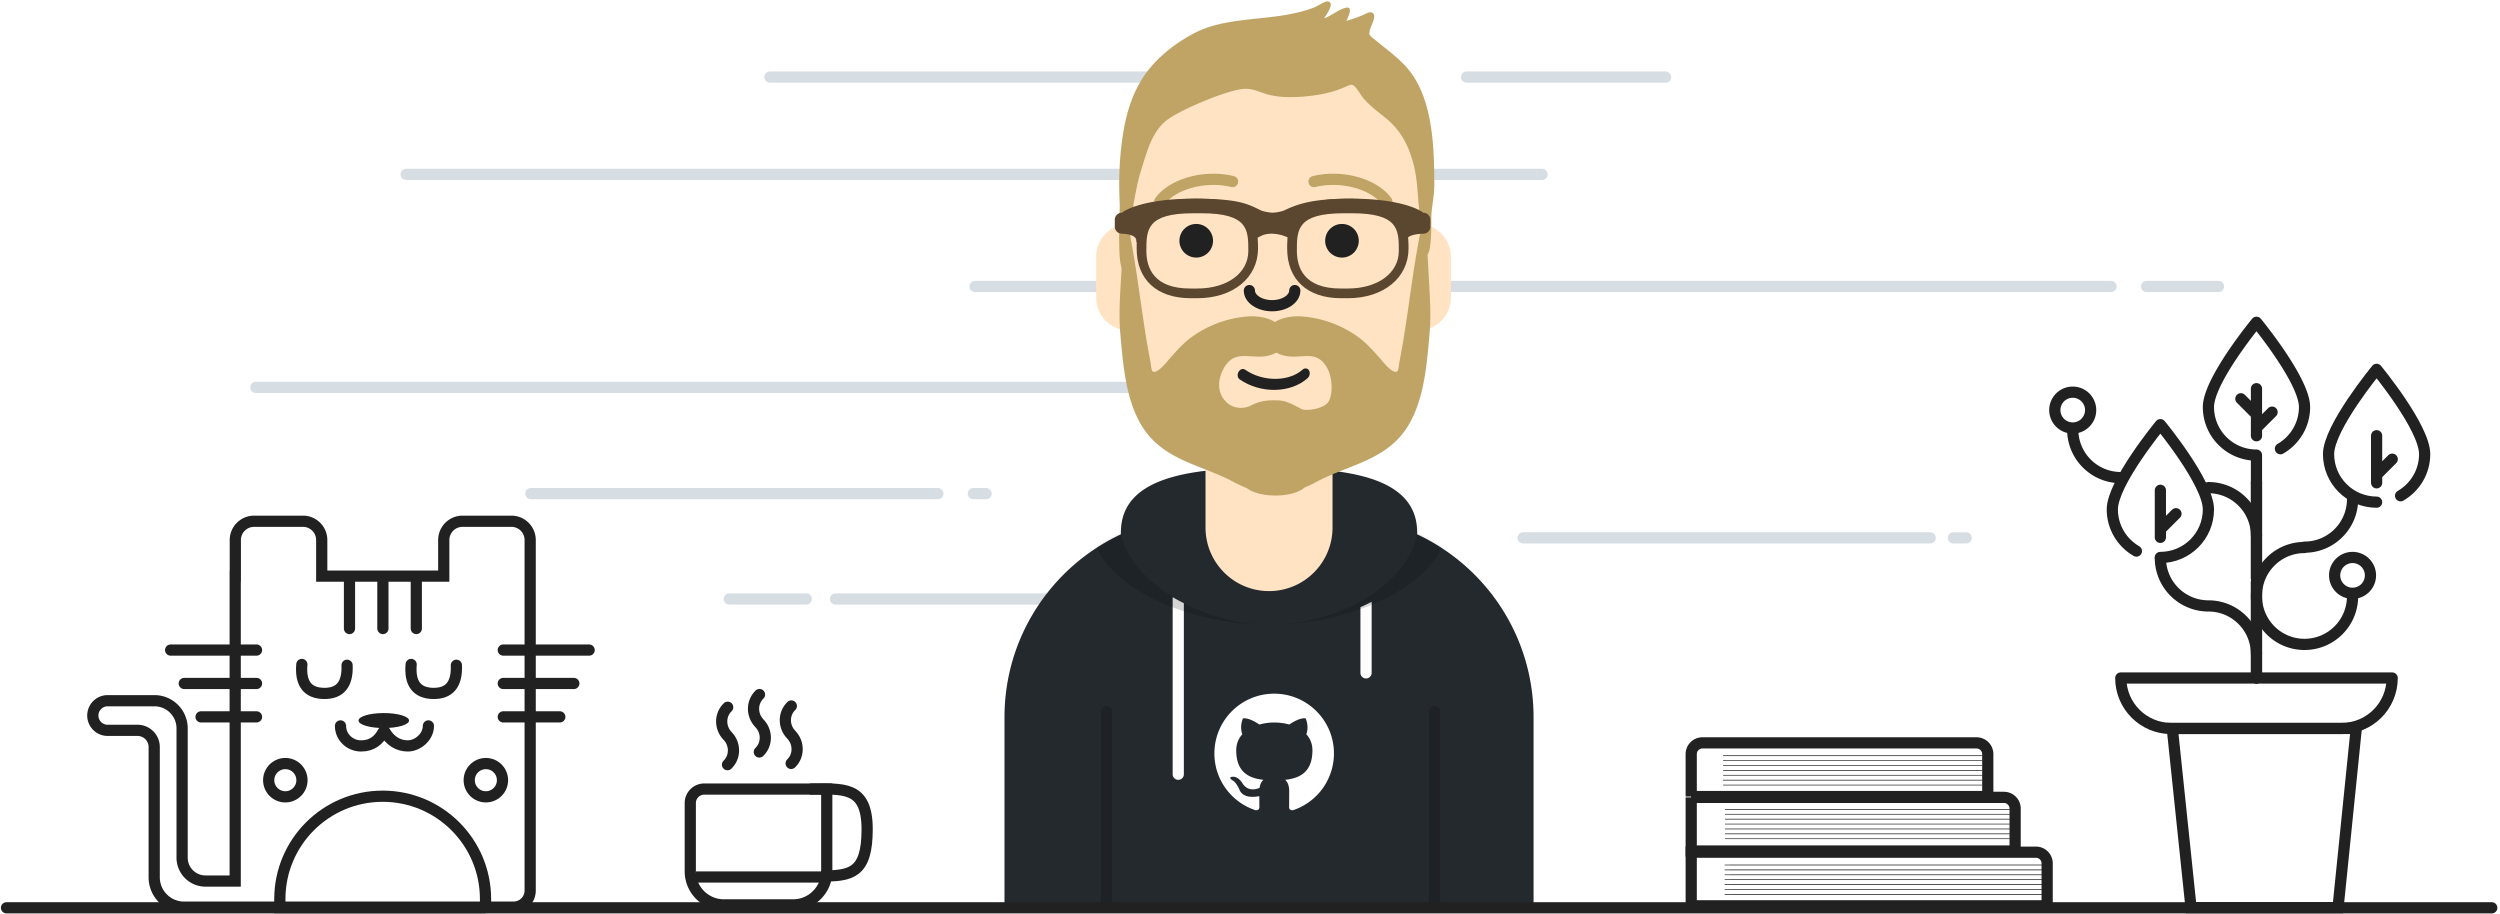 <svg width="892" height="326" xmlns="http://www.w3.org/2000/svg" xmlns:xlink="http://www.w3.org/1999/xlink">
  <defs><path
    d="M117.757 145.628V213H72.26v-69.2c-15.719-8.487-26.56-24.849-27.239-43.8h-.034c-6.456 0-11.689-5.233-11.689-11.69V73.69c0-6.457 5.233-11.69 11.69-11.69V51.89C44.987 23.233 68.22 0 96.877 0c28.659 0 51.89 23.232 51.89 51.89v10.124c6.188.301 11.112 5.413 11.112 11.675v14.622c0 6.273-4.941 11.392-11.145 11.677-.726 20.424-13.257 37.843-30.978 45.64z"
    id="a"/><path
    d="M72.323.07v20.277C72.323 32.858 82.464 43 94.975 43c12.51 0 22.653-10.142 22.653-22.653V.071c17.084 2.025 30.203 7.592 30.203 22.006 0 .222-.003.444-.009.664 24.539 11.474 41.54 36.381 41.54 65.258v69.42H.588v-69.42c0-28.877 17-53.784 41.54-65.258a23.59 23.59 0 0 1-.01-.664c0-14.414 13.119-19.98 30.204-22.006z"
    id="b"/><path
    d="M74.372 66.248c-1.924 2.173-7.718 3.01-9.316 2.173-2.954-1.545-5.75-3.201-8.998-3.088-3.248-.113-6.063.27-9.052 1.835-2.394 1.253-5.945 1.253-8.448-.92-4.04-3.507-3.362-9.083-.813-13.054 3.626-5.651 8.545-2.918 14.045-3.563 1.496-.175 2.998-.617 4.268-1.34 1.27.723 2.772 1.165 4.268 1.34 5.5.645 9.93-2.088 13.556 3.563 2.548 3.971 2.413 10.882.49 13.054zm34.2-65.957c-3.217 14.075-4.696 28.434-7.029 42.671a337.588 337.588 0 0 1-1.584 8.879c-.118.62-.235 2.923-.81 3.215-1.739.884-5.284-3.818-6.232-4.88-2.38-2.665-4.74-5.355-7.64-7.447a39.471 39.471 0 0 0-19.854-7.32c-2.987-.248-7.024.185-9.839 1.993-2.814-1.808-6.852-2.241-9.838-1.993a39.471 39.471 0 0 0-19.855 7.32c-2.9 2.092-5.26 4.782-7.64 7.447-.948 1.062-4.493 5.764-6.232 4.88-.574-.292-.691-2.595-.81-3.215a337.584 337.584 0 0 1-1.584-8.879C7.292 28.725 5.814 14.366 2.595.292 1.66.291.839 19.038.735 20.785.308 27.88-.188 34.816.446 41.917 1.54 54.167 2.681 69.525 11.451 78.88c7.924 8.452 19.43 10.219 29.354 15.554 1.277.687 2.972 1.535 4.8 2.23 1.925 1.563 5.744 2.628 10.143 2.628 4.614 0 8.59-1.172 10.411-2.862a43.018 43.018 0 0 0 4.205-1.996c9.923-5.336 21.43-7.102 29.354-15.554 8.77-9.354 9.91-24.713 11.004-36.962.635-7.1.138-14.037-.287-21.131C110.33 19.039 109.51.29 108.573.29z"
    id="d"/>
    <filter x="-.9%" y="-2.8%" width="101.8%" height="111.1%" filterUnits="objectBoundingBox" id="e"><feOffset dy="2" in="SourceAlpha" result="shadowOffsetOuter1"/><feColorMatrix values="0 0 0 0 0 0 0 0 0 0 0 0 0 0 0 0 0 0 0.2 0" in="shadowOffsetOuter1" result="shadowMatrixOuter1"/>
      <feMerge><feMergeNode in="shadowMatrixOuter1"/><feMergeNode in="SourceGraphic"/></feMerge>
    </filter>
  </defs>
  <g fill="none" fill-rule="evenodd">
    <g stroke-width="4">
      <g stroke="#D6DDE3" stroke-linecap="round"><path
        d="M189.42 176.119h145.212M91.283 138.215h386M347.913 102.215H753.21M523.283 27.5h71M274.713 27.5h195.988M765.889 102.215h25.689M347.283 176.119h4.56M298.095 213.715h145.212M260.21 213.715h27.477M543.458 191.908h145.213M696.96 191.908h4.56M144.913 62.215H550.21"/></g>
      <g stroke="#212121"><path d="M282.986 322.866h-24.693c-6.627 0-12-5.372-12-12v-24.333a5 5 0 0 1 5-5h43.693v29.333c0 6.628-5.373 12-12 12z"/><path d="M288.89 281.535c11.784 0 20.506-1.436 20.506 14.356s-5.775 16.67-16.363 16.67M248.293 312.905h46.74"/>
        <g stroke-linecap="round" stroke-linejoin="round"><path d="M270.926 268.309c2.838-2.741 2.854-7.33.034-10.249M270.995 247.812c-2.838 2.74-2.854 7.329-.035 10.248"/></g>
        <g stroke-linecap="round" stroke-linejoin="round"><path d="M259.572 272.835c2.838-2.74 2.853-7.329.034-10.248M259.64 252.339c-2.837 2.74-2.853 7.329-.034 10.248"/></g>
        <g stroke-linecap="round" stroke-linejoin="round"><path d="M282.28 272.386c2.838-2.741 2.854-7.33.035-10.249M282.35 251.889c-2.839 2.74-2.855 7.329-.035 10.248"/></g>
      </g>
    </g><path
      d="M762.267 196.347c-5.136-2.962-8.593-8.51-8.593-14.864 0-9.469 17.146-30.242 17.146-30.242s17.146 20.773 17.146 30.242c0 9.47-7.677 17.146-17.146 17.146M813.664 160.099c5.136-2.962 8.593-8.51 8.593-14.863 0-9.47-17.146-30.243-17.146-30.243s-17.145 20.774-17.145 30.243c0 9.47 7.676 17.145 17.145 17.145"/><path d="M853.528 241.913h-96.833c0 9.944 8.06 18.006 18.005 18.006h60.822c9.945 0 18.006-8.062 18.006-18.006z" stroke="#212121" stroke-width="4" stroke-linecap="round" stroke-linejoin="round"/><path stroke="#212121" stroke-width="4" d="M775.075 259.919l6.69 63.942h52.44l6.508-63.942z"/><path d="M805.111 241.913v-34.291M805.111 206.436v-34.291" stroke="#1D2B36" stroke-width="4" stroke-linecap="round" stroke-linejoin="round"/><path
      d="M805.111 233.34c0-9.469-7.676-17.146-17.146-17.146M822.257 195.352c-9.47 0-17.146 7.677-17.146 17.146M770.82 199.049c0 9.469 7.676 17.146 17.146 17.146M822.257 195.228c9.469 0 17.145-7.676 17.145-17.146M770.82 191.723v-16.788M770.82 188.866l5.566-5.566M847.975 172.264v-16.789M847.975 169.406l5.566-5.566M813.664 160.099c5.136-2.962 8.593-8.51 8.593-14.863 0-9.47-17.146-30.243-17.146-30.243s-17.145 20.774-17.145 30.243c0 9.47 7.676 17.145 17.145 17.145M805.111 162.381v9.763M805.111 155.475v-16.788M805.111 152.618l5.566-5.566M805.111 147.855l-5.566-5.566M805.111 191.13c0-9.468-7.676-17.145-17.146-17.145M739.549 153.26c0 9.47 7.676 17.146 17.146 17.146M745.94 146.319a6.39 6.39 0 1 0-12.782 0 6.39 6.39 0 0 0 12.781 0zM845.781 205.295a6.39 6.39 0 1 0-12.78 0 6.39 6.39 0 0 0 12.78 0zM805.1 212.774c0 9.469 7.676 17.146 17.146 17.146M822.245 229.92c9.47 0 17.146-7.677 17.146-17.147"
      stroke="#212121"
      stroke-width="4"
      stroke-linecap="round"
      stroke-linejoin="round"/>
    <g>
      <g opacity=".15" stroke="#0F0F0F" stroke-linecap="square" stroke-width=".25"><path d="M617.457 310.377h113.469M617.457 312.123h113.469M617.457 313.87h113.469M617.457 315.616h113.469M617.457 317.363h113.469M617.457 319.11h113.469M617.457 308.63h113.469"/></g>
      <g stroke="#212121"><path d="M603.426 304.06v19.14h127v-15.14a4 4 0 0 0-4-4h-123z" stroke-width="4"/>
        <g stroke-linecap="round" stroke-width=".25"><path d="M615.457 310.377h113.469M615.457 312.123h113.469M615.457 313.87h113.469M615.457 315.616h113.469M615.457 317.363h113.469M615.457 319.11h113.469M615.457 308.63h113.469"/></g><path d="M603.426 284.501v19.141H719v-15.14a4 4 0 0 0-4-4H603.426z" stroke-width="4"/>
        <g stroke-linecap="round" stroke-width=".25"><path d="M615.566 290.531h102.233M615.566 292.278h102.233M615.566 294.024h102.233M615.566 295.77h102.233M615.566 297.517h102.233M615.566 299.264h102.233M615.566 288.785h102.233"/></g>
        <g><path d="M603.426 284.2h105.809v-15.14a4 4 0 0 0-4-4h-97.809a4 4 0 0 0-4 4v15.14z" stroke-width="4"/>
          <g stroke-linecap="round" stroke-width=".25"><path d="M614.895 271.377h92.242M614.895 273.124h92.242M614.895 274.87h92.242M614.895 276.617h92.242M614.895 278.363h92.242M614.895 280.11h92.242M614.895 269.631h92.242"/></g>
        </g>
      </g>
    </g>
    <g>
      <g transform="matrix(-1 0 0 1 210.959 183.979)"><path
        d="M127.042 21.583h-.044V8.711a6.708 6.708 0 0 0-6.708-6.709h-17.417a6.708 6.708 0 0 0-6.708 6.709v12.872h-43.54V8.711a6.708 6.708 0 0 0-6.708-6.709H28.5a6.708 6.708 0 0 0-6.708 6.709v125.056a5.917 5.917 0 0 0 5.916 5.917h89.444v.014h28.121c5.891 0 10.667-4.775 10.667-10.666V82.563a5.958 5.958 0 0 1 5.958-5.958h10.657a5.285 5.285 0 1 0 0-10.57h-16.7c-5.454 0-9.875 4.42-9.875 9.874v46.138a8.333 8.333 0 0 1-8.333 8.333h-10.605V21.583z"
        stroke="#212121"
        stroke-width="4"/><path d="M37.722 139.868h73.39v-3.064c0-20.266-16.43-36.695-36.695-36.695-20.266 0-36.695 16.429-36.695 36.695v3.064z" stroke="#212121" stroke-width="4"/>
        <g stroke="#212121" stroke-linecap="round" stroke-linejoin="round" stroke-width="4"><path d="M87.125 53.376c-.274 6.806 2.49 10.158 8.294 10.057 5.803-.101 8.418-3.547 7.845-10.338M48.125 53.376c-.274 6.806 2.49 10.158 8.294 10.057 5.803-.101 8.418-3.547 7.845-10.338"/></g>
        <g stroke="#212121" stroke-linecap="round" stroke-width="4"><path d="M62.422 22.575v17.703M74.34 22.575v17.703M86.26 22.575v17.703"/></g>
        <g stroke="#212121" stroke-linecap="round" stroke-width="4"><path d="M150.076 47.963h-30.64M145.22 59.882h-25.785M139.224 71.802h-19.789"/></g>
        <g stroke="#212121" stroke-linecap="round" stroke-width="4"><path d="M31.391 47.963H.751M31.391 59.882H6.22M31.391 71.802H11.215"/></g>
        <g transform="translate(57.25 69.833)"><ellipse fill="#212121" cx="16.771" cy="3.282" rx="9.018" ry="2.677"/><path d="M.853 5.188c0 3.945 3.827 7.144 7.348 7.144 3.52 0 6.367-1.906 8.2-5.084M32.222 5.188c0 3.945-3.29 7.144-7.348 7.144s-6.369-2.132-7.91-5.004" stroke="#212121" stroke-width="4" stroke-linecap="round" stroke-linejoin="round"/></g><circle stroke="#212121" stroke-width="4" cx="109.153" cy="94.396" r="5.938"/><circle stroke="#212121" stroke-width="4" cx="37.604" cy="94.396" r="5.938"/></g>
    </g>
    <g>
      <g transform="translate(357.814 17.904)"><use fill="#FFE3C3" xlink:href="#a"/>
        <g transform="translate(0 150)">
          <mask id="c" fill="#fff"><use xlink:href="#b"/></mask><use fill="#24292E" xlink:href="#b"/><path d="M64.59 47.332v61.014a2 2 0 1 1-4 0V45.15a62.645 62.645 0 0 0 4 2.182zm67-.51v25.351a2 2 0 0 1-4 0V48.739a66.549 66.549 0 0 0 4-1.918z" fill="#FDFDFD" mask="url(#c)"/><path
            d="M94.98 55c-11.225 0-22.705-3.553-31.045-8.048-12.669-6.827-22.3-17.01-22.3-28.875 0-9.37 5.597-15.003 14.251-18.353C41.55 2.571 31.634 8.243 31.634 19.308 31.634 39.02 63.104 55 94.979 55zM134.072-.276c14.337 2.847 24.253 8.519 24.253 19.584 0 19.71-31.465 35.689-63.337 35.692 26.84-.004 53.335-16.533 53.335-36.923 0-9.37-5.597-15.003-14.25-18.353z"
            fill-opacity=".16"
            fill="#000"
            mask="url(#c)"/><path d="M154 85.965v68.23M37 85.965v68.23" stroke="#1E2226" stroke-width="4" stroke-linecap="round"/></g><path
            d="M96.812 229.6c-11.783 0-21.326 9.543-21.326 21.325 0 9.437 6.105 17.407 14.581 20.233 1.067.186 1.467-.454 1.467-1.013 0-.507-.027-2.186-.027-3.972-5.358.986-6.744-1.306-7.17-2.506-.24-.613-1.28-2.506-2.187-3.012-.746-.4-1.812-1.386-.026-1.413 1.679-.027 2.879 1.546 3.278 2.186 1.92 3.225 4.985 2.319 6.211 1.76.187-1.387.747-2.32 1.36-2.853-4.745-.533-9.703-2.373-9.703-10.53 0-2.319.826-4.238 2.186-5.73-.213-.534-.96-2.72.213-5.652 0 0 1.786-.56 5.865 2.186 1.706-.48 3.518-.72 5.33-.72 1.814 0 3.626.24 5.332.72 4.079-2.772 5.865-2.186 5.865-2.186 1.173 2.932.426 5.118.213 5.651 1.36 1.493 2.186 3.386 2.186 5.731 0 8.184-4.985 9.997-9.73 10.53.773.666 1.44 1.946 1.44 3.945 0 2.852-.027 5.145-.027 5.865 0 .56.4 1.226 1.466 1.013a21.36 21.36 0 0 0 14.528-20.233c0-11.782-9.543-21.325-21.325-21.325z"
            fill="#FFF"
            fill-rule="nonzero"/><path d="M87.964 85.771c0 2.983 3.627 5.401 8.102 5.401 4.474 0 8.101-2.418 8.101-5.4" stroke="#212121" stroke-linecap="round" stroke-width="4"/>
        <g transform="translate(63 62)" fill="#212121"><circle cx="6" cy="6" r="6"/><circle cx="58" cy="6" r="6"/></g>
        <g fill-rule="nonzero"><path d="M57.63 55.159c3.915-5.51 14.648-8.598 23.893-6.328a2 2 0 0 0 .954-3.884c-10.737-2.637-23.165.94-28.107 7.894a2 2 0 0 0 3.26 2.318z" fill="#BFA465"/><path d="M106.923 114c-4.74 4.252-14.024 4.483-20.497-.007-.75-.52-1.794-.17-2.33.784-.536.954-.361 2.15.39 2.67 7.517 5.215 18.266 4.947 24.25-.421.775-.695.997-1.936.496-2.772-.5-.835-1.535-.95-2.31-.254z" fill="#212121"/><path d="M135.37 55.159c-3.915-5.51-14.648-8.598-23.893-6.328a2 2 0 0 1-.954-3.884c10.737-2.637 23.165.94 28.108 7.894a2 2 0 0 1-3.26 2.318z" fill="#BFA465"/></g>
      </g><use fill="#BFA465" xlink:href="#d" transform="translate(399.314 77.513)"/><path
        d="M501.34 23.432c-2.652-2.82-5.73-5.214-8.726-7.614-.66-.53-1.332-1.046-1.978-1.595-.147-.125-1.65-1.246-1.83-1.659-.434-.992-.183-.22-.123-1.404.075-1.498 3.01-5.73.82-6.7-.963-.426-2.682.71-3.606 1.084a55.605 55.605 0 0 1-5.507 1.9c.895-1.856 2.603-5.573-.606-4.578-2.5.775-4.83 2.767-7.341 3.705.83-1.418 4.155-5.812 1.151-6.057-.934-.077-3.654 1.748-4.66 2.137-3.014 1.166-6.093 1.92-9.257 2.513-10.76 2.018-23.342 1.443-33.297 6.54-7.674 3.931-15.253 10.03-19.686 17.795-4.273 7.485-5.871 15.677-6.766 24.254-.656 6.294-.71 12.8-.403 19.118.1 2.07-1.2 25.756 1.69 22.866 1.44-1.44 2.953-21.397 3.315-23.365.722-3.915 1.416-7.848 2.619-11.638 2.12-6.679 3.9-14.29 9.902-18.393 5.59-3.821 21.849-10.649 27.379-10.649 5.53 0 6.791 3.85 20.445 2.784 13.653-1.067 16.384-5.024 17.88-4.098 1.37.848 2.791 3.615 3.774 4.748 2.323 2.679 5.092 4.725 7.808 6.92 5.664 4.58 8.523 10.332 10.243 17.489 1.714 7.13 1 15.266 3.122 22.282.373 1.234-.793 7.437.585 9.65.085.136 1.377-.309 1.802-2.562.685-3.625.59-9.884.59-10.574 0-4.52 1.1-7.911 1.086-12.46-.054-13.832-.484-31.869-10.425-42.44z"
        fill="#BFA465"/>
      <g filter="url(#e)" transform="translate(397.765 68.894)" fill="#5B462F" fill-rule="nonzero"><path
        d="M29.447 35.51H27.06c-12.063 0-19.264-6.638-19.264-17.755C7.795 8.771 9.369 0 28.175 0h2.546C49.526 0 51.1 8.771 51.1 17.755c0 10.453-8.903 17.755-21.653 17.755zM28.05 5.197c-16.79 0-16.79 5.925-16.79 13.425 0 6.124 2.7 13.424 15.565 13.424h2.623c10.71 0 18.188-5.52 18.188-13.424 0-7.5 0-13.425-16.79-13.425H28.05zM83.146 35.51h-2.389c-12.063 0-19.264-6.638-19.264-17.755C61.493 8.771 63.067 0 81.873 0h2.546c18.805 0 20.379 8.771 20.379 17.755 0 10.453-8.902 17.755-21.652 17.755zM81.747 5.197c-16.79 0-16.79 5.925-16.79 13.425 0 6.124 2.702 13.424 15.565 13.424h2.624c10.709 0 18.188-5.52 18.188-13.424 0-7.5 0-13.425-16.79-13.425h-2.797z"/><path
        d="M2.559 4.999C3.158 4.414 9.709 0 28.149 0c15.46 0 18.733 1.605 23.687 4.029l.363.179c.344.122 2.106.72 4.166.786 1.877-.08 3.482-.59 3.952-.753C65.97 1.491 71.507 0 84.445 0c18.44 0 24.99 4.414 25.589 4.999 1.415 0 2.559 1.117 2.559 2.5v2.498c0 1.383-1.144 2.5-2.559 2.5 0 0-5.977 0-5.977 2.5 0 2.499-1.7-3.617-1.7-5V7.563c-3.12-1.194-8.707-3.418-17.912-3.418-10.256 0-15.364 1.819-19.745 3.625l.049.118-.003 1.72-1.92 4.634-2.372-.938a11.289 11.289 0 0 0-1.303-.39c-1.766-.436-3.583-.569-5.19-.24a6.855 6.855 0 0 0-1.637.549l-2.289 1.118-2.29-4.47.102-1.988.07-.169c-3.779-1.76-7.263-3.569-19.769-3.569-9.205 0-14.79 2.223-17.912 3.417v2.435c0 1.383-2.56 7.499-2.56 5 0-2.5-5.117-2.5-5.117-2.5C1.146 12.497 0 11.38 0 9.997V7.498c0-1.382 1.146-2.5 2.559-2.5z"/></g>
    </g>
    <g stroke="#212121" stroke-linecap="round" stroke-linejoin="round" stroke-width="4"><path
      d="M805.111 241.913v-34.291M805.111 206.436v-34.291M762.266 196.622c-5.135-2.962-8.592-8.51-8.592-14.863 0-9.47 17.145-30.243 17.145-30.243s17.146 20.774 17.146 30.243c0 9.47-7.676 17.145-17.146 17.145M856.528 176.887c5.136-2.962 8.593-8.51 8.593-14.863 0-9.47-17.146-30.243-17.146-30.243s-17.146 20.774-17.146 30.243c0 9.47 7.677 17.146 17.146 17.146"/></g>
    <g stroke="#212121" stroke-linecap="round" stroke-width="4"><path d="M2.314 323.904h886.75"/></g>
  </g>
</svg>